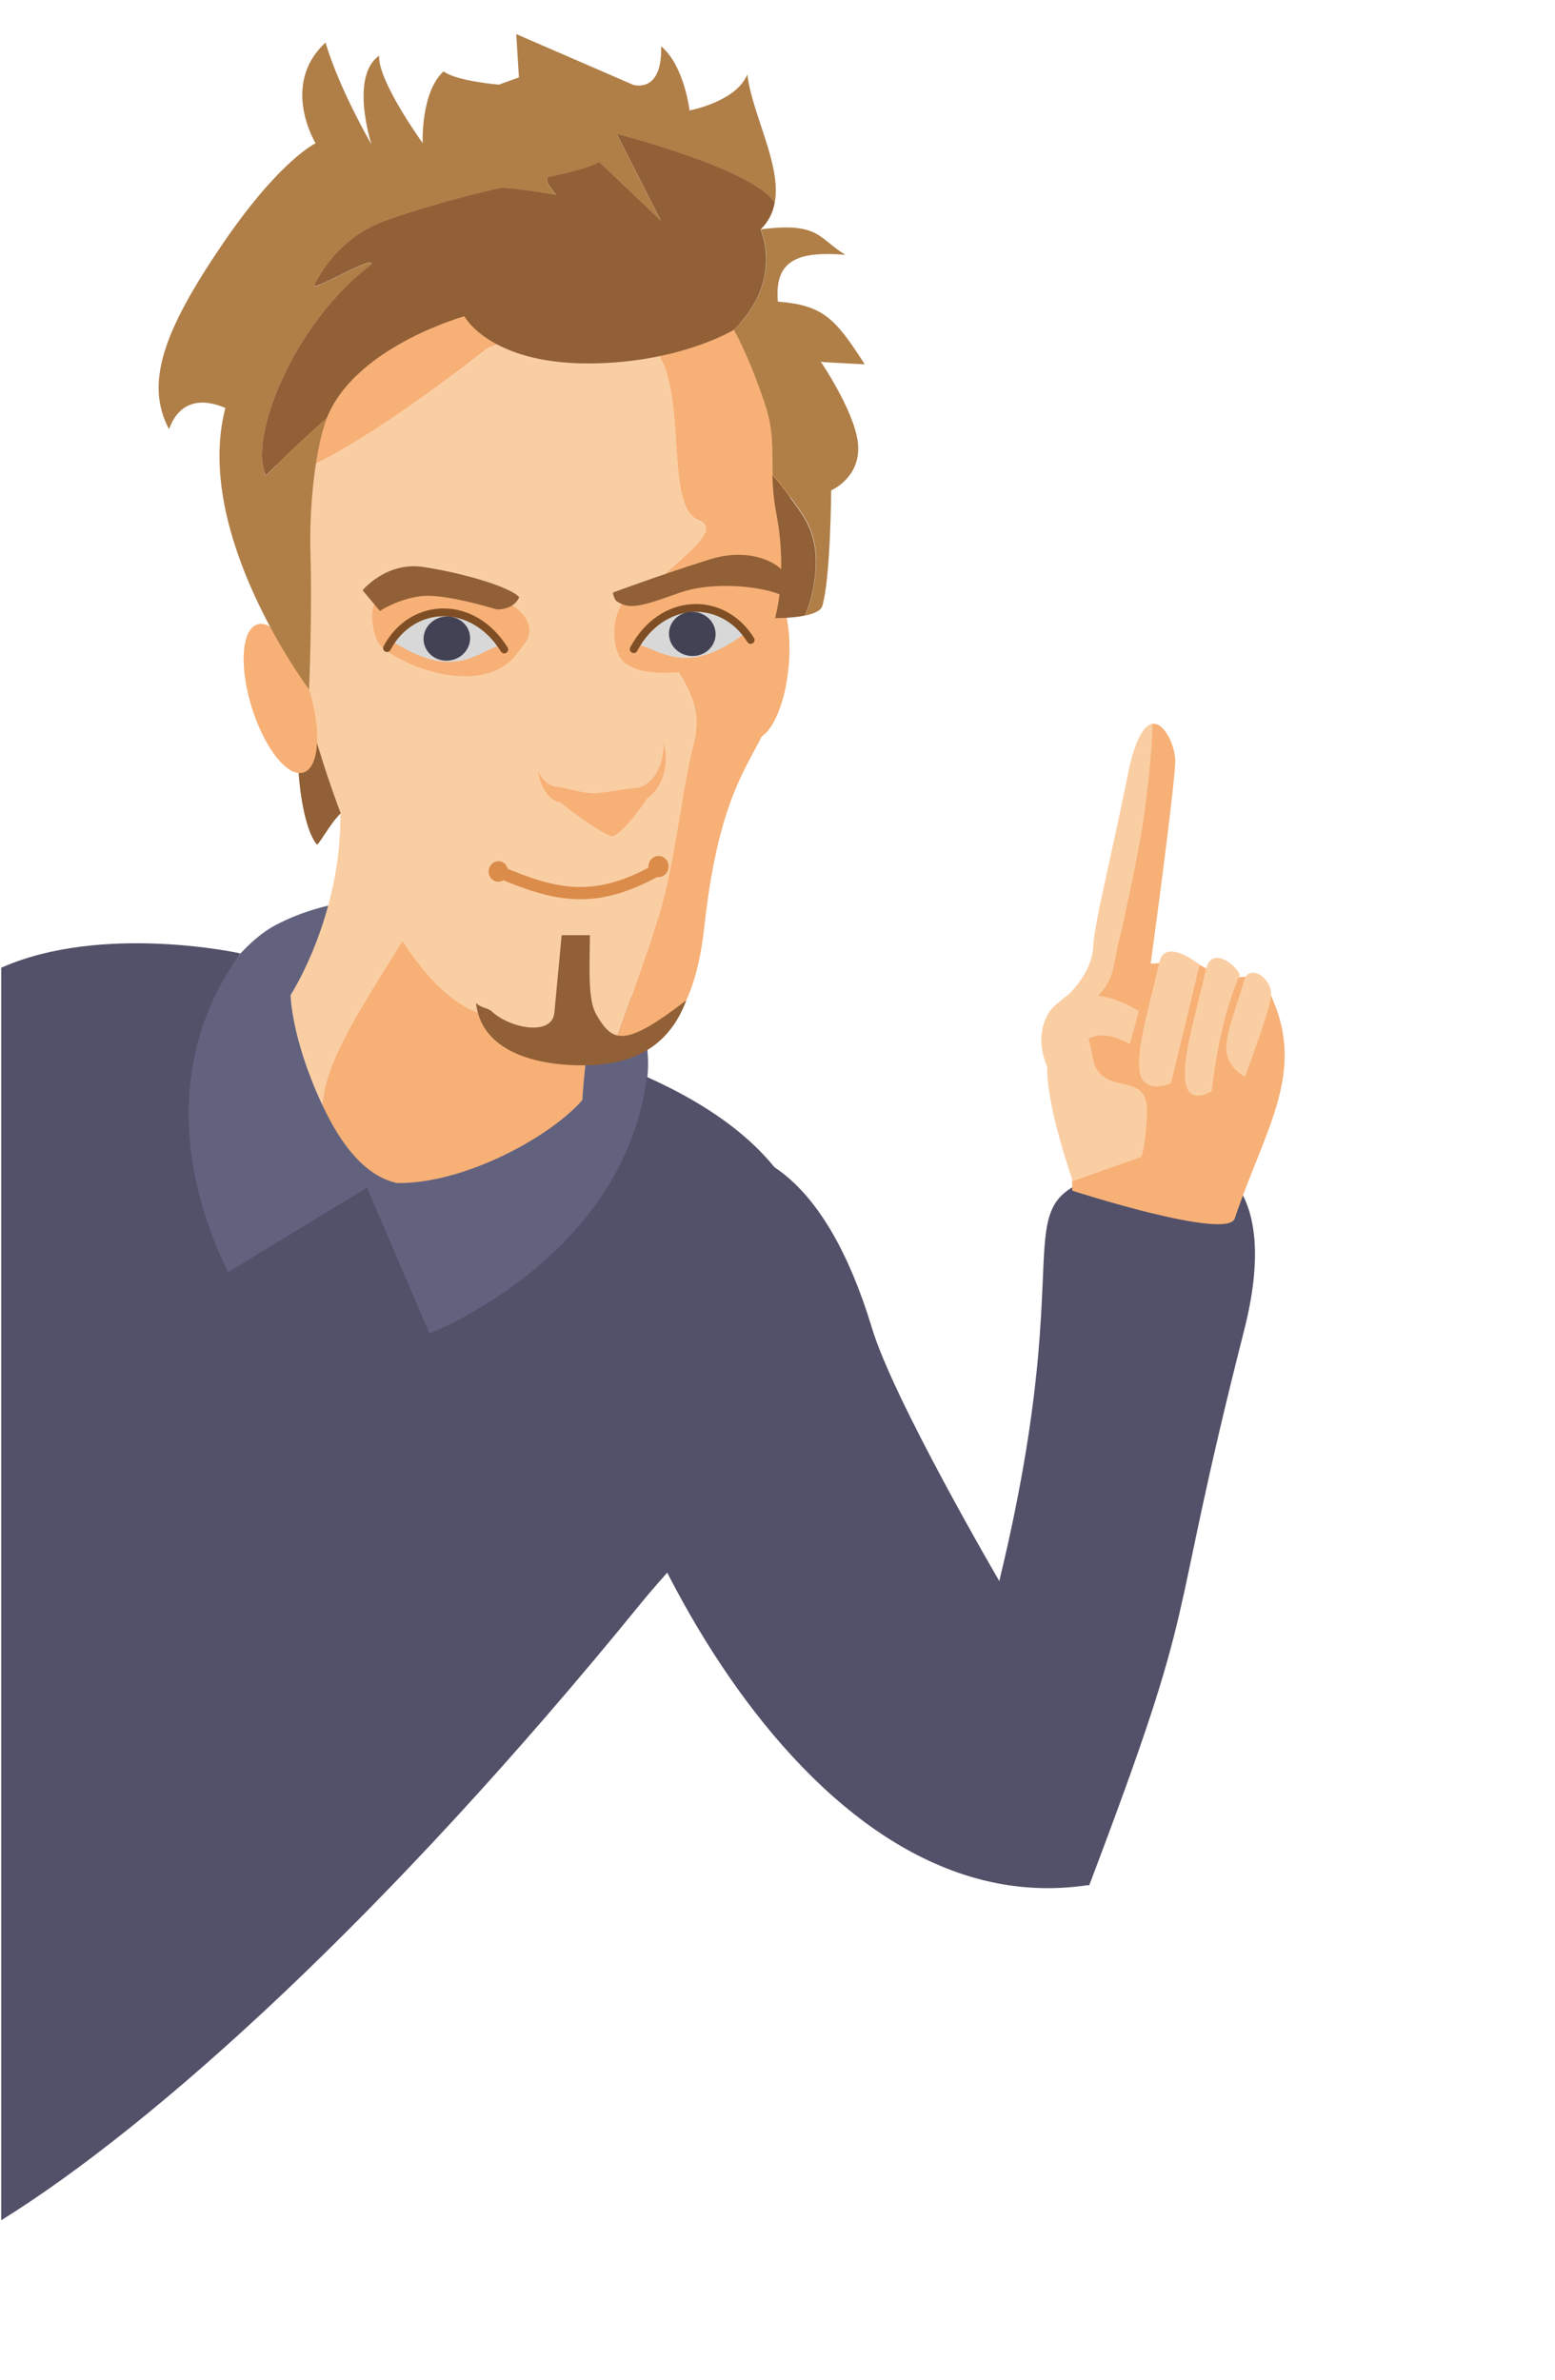 <svg xmlns="http://www.w3.org/2000/svg" xmlns:xlink="http://www.w3.org/1999/xlink" version="1.1" x="0px" y="0px" viewBox="0 0 880.4 1347.1" style="enable-background:new 0 0 880.4 1347.1;" xml:space="preserve">
					<style type="text/css">
						.st0{fill:#525169;}
						.st1{fill:#F7B076;}
						.st2{fill:#FACEA3;}
						.st3{fill:#62627F;}
						.st4{fill:#916036;}
						.st5{fill:#B07F48;}
						.st6{fill:none;stroke:#DB8C4A;stroke-width:6.922;stroke-linecap:round;stroke-miterlimit:10;}
						.st7{fill:#DB8C4A;}
						.st8{fill:#D8D8D8;}
						.st9{fill:none;stroke:#7F4E24;stroke-width:4.422;stroke-linecap:round;stroke-miterlimit:10;}
						.st10{fill:#424254;}
						.hidden{display:none;}
						.st12{display:inline;}						.st13{display:inline;fill:none;stroke:#7F4E24;stroke-width:4.088;stroke-linecap:round;stroke-miterlimit:10;}
						.st14{display:inline;fill:#525169;}
						.st15{display:inline;fill:#A5AAD8;}
						#eyes {	animation-name: blinking;	animation-duration: 5s;	animation-iteration-count: infinite; animation-timing-function: ease-in-out; } @keyframes blinking {	0% {		opacity: 1;	}	49% {		opacity: 1;	}	50% {		opacity: 0;	}	53% {		opacity: 1;	}	80% {	opacity: 1;	}	81% {		opacity: 0;	}	82% {		opacity: 1;	}	100% {	opacity: 1;	} }
					</style>
					<g id="Wojtek">
						<g id="arm-whole">
							<path id="arm" class="st0" d="M565.7,894.7c0,0-59.7-102.1-72-143c-53.3-176.3-169.3-84-164.5-10.7    c6.2,94.7,121.3,351.9,287.5,325.8L565.7,894.7z"/>
							<g id="forearm_1_">
								<path id="forearm" class="st0" d="M616.7,1067c65-171.3,41.9-134.1,87.7-314.1c21.1-82.9-16.8-102.8-44.4-96.7     c-110.3,24.5-40.2,15.7-94.2,238.5C565.7,894.7,504.6,1061.2,616.7,1067z"/>
								<g id="hand">
									<path class="st1" d="M720.7,566c-1.6-3.7-3.9-12-8.9-13c-5.5-1-11.6,1.2-19.4-0.7c-8-2-12.6-7.4-22-9.5      c-4.6-1-13.3,3.2-18.9,2.5c5.1-37.4,14.4-108.1,13.9-115.6c-0.5-8.3-6.3-21.1-13.1-20c-0.2,19.5-10.5,46.9-12.2,57.6      c-2,13-6.8,54.5-16.4,59.9c-9.6,5.5,8.4,26.1-3.2,37.7c-5.1,5.1-13.8,4.9-21.9,3.1c-6.1,5.4-11.3,26-3.6,39.9      c7.3,13.2,3,36.7,11.9,51.2c0.1,9.1,0.2,14.8,0.2,14.8s87.8,28.4,92,15.7C715.4,640.7,739,608.4,720.7,566z"/>
									<g>
										<path class="st2" d="M656.4,544.7c-4.8,21.7-13.2,47.9-11.2,61.6c2,13.7,17.8,6.8,17.8,6.8l16.2-67.1       C679.2,546,659.5,530.1,656.4,544.7z"/>
										<path class="st2" d="M682.7,548.9c-4.8,21.7-13.7,49.9-11.6,63.5s15,5.1,15,5.1s3.4-37.2,15.8-65.7       C700.8,547.1,685.9,534.3,682.7,548.9z"/>
										<path class="st2" d="M704.5,554.7c-4.1,14.5-12.2,33.5-9.8,42.4c2.4,8.9,10.2,12.2,10.2,12.2s13.7-36.1,14.7-45.4       C720.7,553.7,707.3,545,704.5,554.7z"/>
										<path class="st2" d="M625.4,609.7c-7.7-5.4-5.8-11.2-9.1-21.9c6.8-3,13.7-2.2,23.4,3.1l5.1-18.6c-8-5-15.8-7.8-22.9-8.8       c10.1-10.9,8.2-18.5,11.7-31.4c2.8-10.6,10.9-49.9,13-62.8c1.7-10.7,5.7-40.2,5.9-59.7c-4.7,0.8-9.9,8.4-14,29       c-10.1,50.3-18.9,83.3-19.6,97.6c-0.7,14.7-14.3,27-14.3,27s-2.4,1.6-6,4.8c-7.4,5.4-12.8,19.3-5.7,35.8       c-0.6,22.1,14.5,64.7,14.5,64.7l38.9-13.8c0,0,2.6-7.2,3.1-25.6S634.1,615.8,625.4,609.7z"/>
									</g>
								</g>
							</g>
						</g>
						<g id="top">
							<path id="collar" class="st3" d="M42.3,717.3c30.2-74.4,73.3-172.4,113.7-193.7c61.4-32.4,153.1-9.5,201.2,40.9    c6.4,6.7,12.4,33.5,8.5,49.6c26.6,66.4-4.7,158.8-61.4,178.6L42.3,717.3z"/>
							<path id="shirt" class="st0" d="M366.2,609.5c-12,96.3-109.6,139.7-123,145.3l-35.4-82.6l-78.8,47.9c-1.4-5.4-53.5-95.7,7-180.5    c0-0.1-78.2-17.2-135.3,8.1v708.9c86.4-53.7,217.6-171.4,362.5-349.6c18-22.1,60.3-65.8,71.3-86.4    C485.1,726,469.1,655.6,366.2,609.5z"/>
						</g>
						<g id="Neck">
							<path class="st1" d="M374.9,475.3c27.4-31.2-159.5-36.1-159.5-36.1c-10,43.4-32.9,148.1-32.5,187c10.1,21.5,23.8,39.5,42,43.4    c38.7,0.4,87.3-26.7,104.8-47C331.1,599.2,339.3,515.7,374.9,475.3z"/>
							<path class="st2" d="M192.7,459.9c0.8,58.8-28.2,103.3-28.2,103.3s0.4,25,18.4,63.1c-0.4-38.9,63.5-108.2,73.5-151.6    C256.4,474.6,192,408.1,192.7,459.9z"/>
						</g>
						<g id="head">
							<path id="back_hair" class="st4" d="M185.5,389.4l-11.2-2.5c-10.1,19.6-6.1,78.1,5.2,91.2c3.7-3,15.7-29.2,25.7-20L185.5,389.4z"/>
							<g>
								<path class="st2" d="M392.2,423.4c6.1-23.1-0.3-34-28.6-71.5c-13.4-17.8,53-49,32-57.3s-3.9-79-27.9-100     c-27.4-24.1-91.7,2.6-91.7,2.6s-85.8,68.3-118.3,72.7c5.1,35.2,9.4,86.4,10.4,102.5c1.3,21.1,42.6,176.1,100.9,200.2     c17.7,7.3,49.1,25.3,76.8,24.2c6.4-17.6,21-58.3,26.9-77.3C382.4,487.9,386.1,446.5,392.2,423.4z"/>
								<path class="st1" d="M398.7,525c12.1-111.1,44.1-93.7,41.8-156.3c-1.4-36.9,13.9-140.9,13.9-140.9l-37.6-47.4l-108.6-24     l-82.6-3.6L158.2,236l-2.3,22.4c0.6,3.5,1.2,7.4,1.8,11.4c32.5-4.3,118.3-72.7,118.3-72.7s64.4-26.6,91.7-2.6     c23.9,21,6.9,91.7,27.9,100s-45.5,39.6-32,57.3c28.4,37.5,34.7,48.3,28.6,71.5c-6.1,23.1-9.8,64.5-19.5,96.1     c-5.8,19-20.5,59.7-26.9,77.3C370.9,595.8,392.8,579.2,398.7,525z"/>
								<g>
									<path class="st1" d="M297,364.2c10.3-13.3-10.4-27.7-27.8-29.1c-21.8-1.7-33.4-2.4-44.3-1.7c-17.3,1.1-15.6,18.6-11.4,29.1      c4.2,10.5,59.2,36,80,6.4c0.9-1.2,1.7-2.4,2.6-3.5C296.4,365,296.7,364.6,297,364.2z"/>
									<path class="st1" d="M420,316.7c0,0-45.6,10.3-59.4,17.3c-15.8,8-14.9,32.1-8.4,39.6c13.2,15.3,69.5,3.5,88.4-10.6      C464.3,311.9,420,316.7,420,316.7z"/>
								</g>
							</g>
							<g id="ears">
								<ellipse transform="matrix(7.973001e-02 -0.997 0.997 7.973001e-02 21.965 772.981)" class="st1" cx="429.6" cy="374.6" rx="43.9" ry="17"/>

								<ellipse transform="matrix(0.955 -0.297 0.297 0.955 -110.201 64.939)" class="st1" cx="158.7" cy="395.3" rx="17" ry="43.9"/>
							</g>
							<g>
								<path class="st5" d="M464.8,204.8c-0.1-0.1-0.1-0.2-0.1-0.2S462.7,204.6,464.8,204.8z"/>
								<path class="st5" d="M150.6,269.2c-10.4-19.4,14.6-85.4,59.7-119.5c1.8-6-35.2,16.8-32.3,11.4c8.5-16.3,21.6-29.4,39.6-35.9     c19.3-7.1,42.8-13.4,64.8-18.6c4.5-1.1,32.6,3.8,32.6,3.8s-8.7-9.2-3.8-10.3c25.3-5.3,28-8.4,28-8.4l34.9,33.2l-24.9-49     c0,0,77.8,19.8,89.4,39c4.1-21.3-12.6-49.6-15.5-72.8c-6.2,15.5-32.7,20.4-32.7,20.4s-2.9-25.3-16.1-36.3     c0.8,27.1-15.8,21.8-15.8,21.8l-66.2-28.7l1.5,24.5l-11.3,4.1c0,0-23.9-1.9-31.4-7.5c-13,12-11.8,40.6-11.8,40.6     s-25.7-35.6-24.6-49.5c-16.9,11.7-4.4,50.2-4.4,50.2s-18.1-31-26-57.6c-25.9,23.9-5.6,57-5.6,57s-20.2,9.2-53.1,57.6     C92.8,187,81.8,216.8,95.7,242.9c6.4-17.5,20.3-17,31.9-12C108.9,302.5,175,390.2,175,390.2s1.8-43.5,0.8-76.3     c-0.9-28,2.9-60.6,9.2-77.1C165.9,253.7,150.6,269.2,150.6,269.2z"/>
								<path class="st5" d="M464.8,204.8c-2.2-0.2-0.1-0.2-0.1-0.2S464.7,204.7,464.8,204.8c2.1,0.2,8.4,0.6,24.8,1.4     c-16.9-26.4-23.7-33.4-49.2-35.5c-2.1-24.2,12.3-28.5,38.2-26.5c-15.3-9.2-14.5-18.7-47.9-14.4c0,0,13.4,28.7-15.2,56.9     c0,0,7.7,12.8,17.3,41c5.5,16.1,4.3,26.8,4.7,41.1c5.1,5.4,10.2,12.8,12.1,15.5c6,8.3,13.9,18.1,12.2,39c-0.8,9.8-3,18.5-6,25.1     c4.8-1,9-2.7,9.8-5.5c4.7-16,5-65.4,5-65.4s15.9-6.6,15.3-24.7C485.3,235.7,466.5,207.4,464.8,204.8z"/>
								<path class="st4" d="M430.6,129.9c4.5-4.4,7-9.5,8-15.1c-11.7-19.2-89.4-39-89.4-39l24.9,49l-34.9-33.2c0,0-2.7,3.1-28,8.4     c-4.9,1,3.8,10.3,3.8,10.3s-28.1-4.9-32.6-3.8c-22,5.2-45.4,11.5-64.8,18.6c-18,6.6-31.1,19.6-39.6,35.9     c-2.8,5.4,34.1-17.4,32.3-11.4c-45.1,34.1-70.1,100.1-59.7,119.5c0,0,15.3-15.6,34.4-32.4c0.4-1.1,0.9-2.2,1.3-3.1     c17.9-38.3,76.6-54.6,76.6-54.6s15.2,28.7,76.5,26.6c47.8-1.6,76-18.9,76-18.9C444,158.6,430.6,129.9,430.6,129.9z"/>
								<path class="st4" d="M449.4,284.4c-1.9-2.7-7-10.1-12.1-15.5c0.2,6.5,0.7,13.8,2.4,22.6c6.4,34.7-0.9,58.3-0.9,58.3     s9.2,0.2,16.9-1.4c3-6.5,5.2-15.3,6-25.1C463.3,302.6,455.4,292.7,449.4,284.4z"/>
							</g>
							<g id="nose">
								<path class="st1" d="M360.7,405c-4.1-0.1-7.8,2-10.8,5.4c-2.9-1.8-6.1-2.8-9.5-2.9c-4.2-0.1-8.2,1.3-11.6,3.8     c-2.5-3.4-5.7-5.6-9.3-5.6c-8.2-0.2-15.1,10.6-15.4,24c-0.2,12.8,5.6,23.4,13.3,24.5c8.6,7.2,25.3,18.6,28.9,19.1     c3.7,0.5,15.3-13.7,20.2-21.6c5.9-3.7,10.2-12.1,10.4-22C377.2,416.2,370,405.2,360.7,405z"/>
								<path class="st2" d="M359.6,397.5c-2.6,0-5,0.8-7.3,2.3c-4.4-3.7-9.9-6-15.9-6.1c-5.5-0.1-10.6,1.5-14.9,4.5     c-1.5-0.9-3.1-1.5-4.8-1.5c-8.2-0.2-15.1,10.6-15.4,24c-0.3,13.4,6.2,24.4,14.4,24.6c1.7,0,14.1,3.6,19.6,3.7     c6.1,0.1,20.7-2.9,23.3-2.9c9.2,0.2,16.9-10.6,17.2-24S368.8,397.7,359.6,397.5z"/>
							</g>
							<path id="Beard_57_" class="st4" d="M318,529.2l-4.1,43.7c-1.1,13.9-25.2,9.1-35.4-0.4c-2.6-2.4-5.9-1.7-9-4.9    c2.7,24.6,27.7,34.4,56.3,35.3c28.6,0.9,51.9-7.6,62.8-36.8c-35.2,27.1-41.7,23.9-50.9,8.3c-4.9-8.4-3.9-25.1-3.7-45.1H318z"/>
							<g id="Mouth">
								<path class="st6" d="M282.6,493.4c32.4,14,54.8,18.5,89.6-1.1"/>

									<ellipse transform="matrix(7.972988e-02 -0.997 0.997 7.972988e-02 -232.159 735.043)" class="st7" cx="282" cy="493.3" rx="5.8" ry="5.5"/>

									<ellipse transform="matrix(7.972988e-02 -0.997 0.997 7.972988e-02 -145.931 822.912)" class="st7" cx="372.7" cy="490.5" rx="6" ry="5.7"/>
							</g>
							<g id="eyes">
								<g id="eye_Left">
									<g id="Left_Eyeball_4_">
										<path class="st8" d="M422.8,357.7c0,0-12.3-11.7-28-12.1c-15.7-0.4-30.1,11.9-33.1,19.4C375.5,368.7,389.7,383,422.8,357.7z"/>
										<path class="st9" d="M425,362.2c-15.9-25.5-50.4-24.4-66.2,5.2"/>
									</g>

										<ellipse id="_x2B_Left_Pupil_4_" transform="matrix(8.157822e-02 -0.997 0.997 8.157822e-02 2.163 720.236)" class="st10" cx="391.9" cy="358.9" rx="12.5" ry="13.2"/>
								</g>
								<g id="eye_Right">
									<g id="Right_Eyeball_4_">
										<path class="st8" d="M221,362.2c0,0,11.5-12.5,27.2-14s30.8,9.9,34.3,17.2C269,370,255.7,385.2,221,362.2z"/>
										<path class="st9" d="M219.1,366.8c14.2-26.5,48.7-27.7,66.4,0.8"/>
									</g>

										<ellipse id="_x2B_Right_Pupil_4_" transform="matrix(0.989 -0.147 0.147 0.989 -50.537 41.308)" class="st10" cx="253.2" cy="361.3" rx="13.2" ry="12.5"/>
								</g>
							</g>
							<g id="Blink" class="hidden">
								<g class="st12">
									<path class="st1" d="M297,364.2c10.3-13.3-10.4-27.7-27.8-29.1c-21.8-1.7-33.4-2.4-44.3-1.7c-17.3,1.1-14.9,21.8-10.7,32.2      c4.2,10.5,58.5,32.9,79.3,3.2c0.9-1.2,1.7-2.4,2.6-3.5C296.4,365,296.7,364.6,297,364.2z"/>
									<path class="st1" d="M420,316.7c0,0-45.6,10.3-59.4,17.3c-15.8,8-14.9,32.1-8.4,39.6c13.2,15.3,69.5,3.5,88.4-10.6      C427.9,319.8,420,316.7,420,316.7z"/>
								</g>
								<path class="st13" d="M362.9,366.8c16.4,7.2,37.1,8.8,61.9-4.7"/>
								<path class="st13" d="M284.8,367.7c-16.4,7.2-37.1,8.8-61.9-4.7"/>
							</g>
							<g id="eyebrows">
								<path id="eyebrow_Right" class="st4" d="M281.1,344.9c0,0-29.4-9.2-42.8-7.5c-13.4,1.7-23.2,8.4-23.2,8.4l-9.8-11.7     c0,0,13.4-16.4,34.4-13.2c21,3.2,48.4,10.8,54.3,17.1C290.5,345.6,281.1,344.9,281.1,344.9z"/>
								<path id="eyebrow_Left" class="st4" d="M349.3,340.4c7.3,4.7,13.6,2.9,35.4-4.9s57.6-2.7,63.1,5.1c6.1-16.9-17.4-32.9-45.6-24.1     c-28.2,8.8-55.2,18.9-55.2,18.9S347.6,339.3,349.3,340.4z"/>
							</g>
							<g id="sunglasses" class="hidden">
								<path class="st14" d="M249,403.5l-20.2-1.1c-23.8-1.3-30.4-21.6-29.9-31.7l0.8-14c1-17.9,25-25.9,33.3-25.5l70.9,3.9     c8.3,0.5,14.7,9.1,14.1,19.3l-1,17.4C316.5,382,284.8,405.5,249,403.5z"/>
								<path class="st14" d="M406,400.5l19.2-1.7c22.7-2,28.3-21.5,27.5-31.1l-1.1-13.3c-1.5-17.1-24.6-23.9-32.5-23.3l-67.5,5.8     c-7.9,0.7-13.7,9.1-12.9,18.8l1.4,16.6C341,382,372,403.4,406,400.5z"/>
								<polygon class="st14" points="141.9,355.4 201.8,371.5 218.6,336.2 135,342.5    "/>
								<path class="st14" d="M315.2,371.8c6-12.8,22.2-13,25.5-1.4s9.9-33.3,9.9-33.3s-35.6,0.9-49.1-1     C288,334.3,315.2,371.8,315.2,371.8z"/>
								<path class="st15" d="M221.6,348c-5.5,7.2-19.6,19.3-2.4,16.6c17.2-2.7,38.5-8.4,33.9-14.6C248.4,343.9,221.6,348,221.6,348z"/>
								<path class="st15" d="M360.6,346.4c-5.5,7.2-19.6,19.3-2.4,16.6c17.2-2.7,38.5-8.4,33.9-14.6     C387.4,342.3,360.6,346.4,360.6,346.4z"/>
							</g>
						</g>
					</g>
					<g id="Wojtek2" class="hidden">
						<g id="arm_2_" class="st12">
							<path id="arm_3_" class="st0" d="M706.3,1046.1c0,0-60.5-103.5-73-144.9c-54-178.6-171.6-85.2-166.7-10.8    c6.3,95.9,122.9,356.6,291.3,330.2L706.3,1046.1z"/>
							<g id="forearm_2_">
								<path id="forearm_3_" class="st0" d="M757.9,1220.6c65.9-173.6,42.4-135.8,88.8-318.3c21.4-84-17-104.2-45-98     c-111.7,24.8-40.7,15.9-95.5,241.7C706.3,1046.1,644.4,1214.8,757.9,1220.6z"/>
								<g id="hand_1_">
									<path class="st1" d="M863.3,713c-1.6-3.7-4-12.2-9-13.1c-5.6-1-11.7,1.2-19.6-0.8c-8.1-2-12.8-7.5-22.3-9.6      c-4.7-1-13.5,3.2-19.1,2.5c5.1-37.9,14.6-109.5,14.1-117.1c-0.6-8.4-6.4-21.4-13.3-20.3c-0.2,19.8-10.7,47.5-12.4,58.4      c-2.1,13.2-6.9,55.2-16.6,60.7c-9.7,5.5,8.5,26.5-3.3,38.2c-5.2,5.2-14,5-22.2,3.2c-6.1,5.5-11.5,26.3-3.6,40.5      c7.4,13.3,3,37.2,12,51.9c0.1,9.2,0.2,15,0.2,15s88.9,28.8,93.2,15.9C857.9,788.7,881.9,755.9,863.3,713z"/>
									<g>
										<path class="st2" d="M798.1,691.4c-4.8,22-13.4,48.6-11.3,62.4c2.1,13.8,18,6.9,18,6.9l16.5-68       C821.2,692.7,801.3,676.6,798.1,691.4z"/>
										<path class="st2" d="M824.9,695.6c-4.8,22-13.8,50.5-11.8,64.4c2.1,13.8,15.2,5.2,15.2,5.2s3.5-37.7,16.1-66.6       C843.1,693.8,828.1,680.9,824.9,695.6z"/>
										<path class="st2" d="M846.9,701.6c-4.2,14.7-12.4,33.9-9.9,43c2.5,9,10.4,12.4,10.4,12.4s13.9-36.5,14.9-46       C863.3,700.5,849.7,691.7,846.9,701.6z"/>
										<path class="st2" d="M766.7,757.2c-7.8-5.5-5.9-11.4-9.2-22.2c6.9-3,13.9-2.3,23.7,3.2l5.2-18.8c-8.1-5.1-16-7.9-23.2-8.9       c10.3-11,8.3-18.7,11.8-31.8c2.9-10.8,11.1-50.5,13.2-63.7c1.7-10.9,5.8-40.7,6-60.5c-4.8,0.8-10,8.5-14.2,29.4       c-10.2,51-19.2,84.5-19.8,98.9c-0.7,14.9-14.5,27.4-14.5,27.4s-2.4,1.6-6.1,4.8c-7.5,5.5-12.9,19.6-5.8,36.3       c-0.6,22.4,14.7,65.6,14.7,65.6l39.5-14c0,0,2.6-7.3,3.1-26C791.6,758.3,775.5,763.5,766.7,757.2z"/>
									</g>
								</g>
							</g>
						</g>
						<g id="top_1_" class="st12">
							<path class="st3" d="M205.7,964.8c7.3-79.9,20-186.2,52.5-218.4c49.3-48.8,143.7-53.6,204.4-19.3c8,4.5,21.6,28.4,22.6,45    c44.8,55.8,41.6,153.3-6.9,188.7L205.7,964.8z"/>
							<path class="st0" d="M484.4,767.6c16.6,95.7-64.3,165.5-75.4,174.8l-57.9-68.8l-61.5,68.7c-2.9-4.8-79-76-45.8-174.7    c0-0.1-96.1,7.6-139.9,60c-20.4,8.8-20.7,30.3-38.5,70.5c-15.9,36-35,108.6-51.8,282.1c-7.5,77.4-11,128.8-12.9,168.9l552.3,1.9    c0.7-65.3,1.8-160.3,15-297.9c2.7-28.4,38.6-80.5,43.1-103.4C632,844.5,596.3,781.8,484.4,767.6z M144.6,1348.6    c3.1-35.6,12.5-150.8,16.7-164.6c2.2,30.5-2.7,140.2-2.1,164L144.6,1348.6z"/>
						</g>
						<g id="Neck_1_" class="st12">
							<path class="st1" d="M453.6,636.6c-4-41.4-163.1,11.9-163.1,11.9c3.1,44.4,11.6,151.3,23.3,188.4c15.9,17.6,34.3,30.9,52.8,29.3    c37.2-10.9,88-67.4,98.9-91.9C469.8,750,457.9,681.6,453.6,636.6z"/>
							<path class="st2" d="M272.2,675.1c-9.4,19.3-7.2,85.5-7.2,85.5s20.6,45,48.9,76.2c-11.7-37.1,0.3-135.3-2.8-179.8    C311.1,657.1,294.9,628.6,272.2,675.1z"/>
						</g>
						<g id="head_1_" class="st12">
							<path id="back_hair_1_" class="st4" d="M257.1,582.1l-11.2-2.5c-10.1,19.6-6.1,78.1,5.2,91.2c3.7-3,15.7-29.2,25.7-20L257.1,582.1    z"/>
							<g>
								<path class="st2" d="M463.8,616.1c6.1-23.1-0.3-34-28.6-71.5c-13.4-17.8,53-49,32-57.3s-3.9-79-27.9-100     c-27.4-24.1-91.7,2.6-91.7,2.6s-85.8,68.3-118.3,72.7c5.1,35.2,9.4,86.4,10.4,102.5c1.3,21.1,42.6,176.1,100.9,200.2     c17.7,7.3,49.1,25.3,76.8,24.2c6.4-17.6,21-58.3,26.9-77.3C454,680.5,457.7,639.2,463.8,616.1z"/>
								<path class="st1" d="M470.3,717.7c12.1-111.1,44.1-93.7,41.8-156.3c-1.4-36.9,13.9-140.9,13.9-140.9l-37.6-47.4l-108.6-24     l-82.6-3.6l-67.4,83.1l-2.3,22.4c0.6,3.5,1.2,7.4,1.8,11.4c32.5-4.3,118.3-72.7,118.3-72.7s64.4-26.6,91.7-2.6     c23.9,21,6.9,91.7,27.9,100s-45.5,39.6-32,57.3c28.4,37.5,34.7,48.3,28.6,71.5c-6.1,23.1-9.8,64.5-19.5,96.1     c-5.8,19-20.5,59.7-26.9,77.3C442.4,788.4,464.4,771.8,470.3,717.7z"/>
								<g>
									<path class="st1" d="M368.6,556.8c10.3-13.3-10.4-27.7-27.8-29.1c-21.8-1.7-33.4-2.4-44.3-1.7c-17.3,1.1-15.6,18.6-11.4,29.1      c4.2,10.5,59.2,36,80,6.4c0.9-1.2,1.7-2.4,2.6-3.5C367.9,557.6,368.2,557.2,368.6,556.8z"/>
									<path class="st1" d="M491.6,509.3c0,0-45.6,10.3-59.4,17.3c-15.8,8-14.9,32.1-8.4,39.6c13.2,15.3,69.5,3.5,88.4-10.6      C535.8,504.5,491.6,509.3,491.6,509.3z"/>
								</g>
							</g>
							<g id="ears_1_">
									<ellipse transform="matrix(7.973001e-02 -0.997 0.997 7.973001e-02 -104.211 1021.589)" class="st1" cx="501.2" cy="567.2" rx="43.9" ry="17"/>
									<ellipse transform="matrix(0.955 -0.297 0.297 0.955 -164.17 94.871)" class="st1" cx="230.2" cy="587.9" rx="17" ry="43.9"/>
							</g>
							<g>
								<path class="st5" d="M536.4,397.5c-0.1-0.1-0.1-0.2-0.1-0.2S534.2,397.3,536.4,397.5z"/>
								<path class="st5" d="M222.2,461.9c-10.4-19.4,14.6-85.4,59.7-119.5c1.8-6-35.2,16.8-32.3,11.4c8.5-16.3,21.6-29.4,39.6-35.9     c19.3-7.1,42.8-13.4,64.8-18.6c4.5-1.1,32.6,3.8,32.6,3.8s-8.7-9.2-3.8-10.3c25.3-5.3,28-8.4,28-8.4l34.9,33.2l-24.9-49     c0,0,77.8,19.8,89.4,39c4.1-21.3-12.6-49.6-15.5-72.8c-6.2,15.5-32.7,20.4-32.7,20.4s-2.9-25.3-16.1-36.3     c0.8,27.1-15.8,21.8-15.8,21.8L364,211.9l1.5,24.5l-11.3,4.1c0,0-23.9-1.9-31.4-7.5c-13,12-11.8,40.6-11.8,40.6     S285.3,238,286.4,224c-16.9,11.7-4.4,50.2-4.4,50.2s-18.1-31-26-57.6c-25.9,23.9-5.6,57-5.6,57s-20.2,9.2-53.1,57.6     c-32.9,48.4-43.9,78.2-29.9,104.4c6.4-17.5,20.3-17,31.9-12c-18.7,71.6,47.3,159.3,47.3,159.3s1.8-43.5,0.8-76.3     c-0.9-28,2.9-60.6,9.2-77.1C237.5,446.3,222.2,461.9,222.2,461.9z"/>
								<path class="st5" d="M536.4,397.5c-2.2-0.2-0.1-0.2-0.1-0.2S536.3,397.3,536.4,397.5c2.1,0.2,8.4,0.6,24.8,1.4     c-16.9-26.4-23.7-33.4-49.2-35.5c-2.1-24.2,12.3-28.5,38.2-26.5c-15.3-9.2-14.5-18.7-47.9-14.4c0,0,13.4,28.7-15.2,56.9     c0,0,7.7,12.8,17.3,41c5.5,16.1,4.3,26.8,4.7,41.1c5.1,5.4,10.2,12.8,12.1,15.5c6,8.3,13.9,18.1,12.2,39c-0.8,9.8-3,18.5-6,25.1     c4.8-1,9-2.7,9.8-5.5c4.7-16,5-65.4,5-65.4s15.9-6.6,15.3-24.7C556.9,428.4,538.1,400,536.4,397.5z"/>
								<path class="st4" d="M502.2,322.6c4.5-4.4,7-9.5,8-15.1c-11.7-19.2-89.4-39-89.4-39l24.9,49l-34.9-33.2c0,0-2.7,3.1-28,8.4     c-4.9,1,3.8,10.3,3.8,10.3s-28.1-4.9-32.6-3.8c-22,5.2-45.4,11.5-64.8,18.6c-18,6.6-31.1,19.6-39.6,35.9     c-2.8,5.4,34.1-17.4,32.3-11.4c-45.1,34.1-70.1,100.1-59.7,119.5c0,0,15.3-15.6,34.4-32.4c0.4-1.1,0.9-2.2,1.3-3.1     c17.9-38.3,76.6-54.6,76.6-54.6s15.2,28.7,76.5,26.6c47.8-1.6,76-18.9,76-18.9C515.6,351.2,502.2,322.6,502.2,322.6z"/>
								<path class="st4" d="M521,477.1c-1.9-2.7-7-10.1-12.1-15.5c0.2,6.5,0.7,13.8,2.4,22.6c6.4,34.7-0.9,58.3-0.9,58.3     s9.2,0.2,16.9-1.4c3-6.5,5.2-15.3,6-25.1C534.9,495.2,527,485.3,521,477.1z"/>
							</g>
							<g id="nose_1_">
								<path class="st1" d="M432.3,597.6c-4.1-0.1-7.8,2-10.8,5.4c-2.9-1.8-6.1-2.8-9.5-2.9c-4.2-0.1-8.2,1.3-11.6,3.8     c-2.5-3.4-5.7-5.6-9.3-5.6c-8.2-0.2-15.1,10.6-15.4,24c-0.2,12.8,5.6,23.4,13.3,24.5c8.6,7.2,25.3,18.6,28.9,19.1     c3.7,0.5,15.3-13.7,20.2-21.6c5.9-3.7,10.2-12.1,10.4-22C448.8,608.8,441.5,597.8,432.3,597.6z"/>
								<path class="st2" d="M431.1,590.1c-2.6,0-5,0.8-7.3,2.3c-4.4-3.7-9.9-6-15.9-6.1c-5.5-0.1-10.6,1.5-14.9,4.5     c-1.5-0.9-3.1-1.5-4.8-1.5c-8.2-0.2-15.1,10.6-15.4,24s6.2,24.4,14.4,24.6c1.7,0,14.1,3.6,19.6,3.7c6.1,0.1,20.7-2.9,23.3-2.9     c9.2,0.2,16.9-10.6,17.2-24C447.6,601.3,440.3,590.3,431.1,590.1z"/>
							</g>
							<path id="Beard_1_" class="st4" d="M389.5,721.9l-4.1,43.7c-1.1,13.9-25.2,9.1-35.4-0.4c-2.6-2.4-5.9-1.7-9-4.9    c2.7,24.6,27.7,34.4,56.3,35.3c28.6,0.9,51.9-7.6,62.8-36.8c-35.2,27.1-41.7,23.9-50.9,8.3c-4.9-8.4-3.9-25.1-3.7-45.1H389.5z"/>
							<g id="Mouth_1_">
								<path class="st6" d="M354.1,686.1c32.4,14,54.8,18.5,89.6-1.1"/>

									<ellipse transform="matrix(7.972988e-02 -0.997 0.997 7.972988e-02 -358.335 983.651)" class="st7" cx="353.6" cy="685.9" rx="5.8" ry="5.5"/>

									<ellipse transform="matrix(7.972988e-02 -0.997 0.997 7.972988e-02 -272.108 1071.52)" class="st7" cx="444.3" cy="683.1" rx="6" ry="5.7"/>
							</g>
							<g id="eyes_1_">
								<g id="eye_Left_1_">
									<g id="Left_Eyeball_1_">
										<path class="st8" d="M494.4,550.3c0,0-12.3-11.7-28-12.1c-15.7-0.4-30.1,11.9-33.1,19.4C447,561.3,461.3,575.6,494.4,550.3z"/>
										<path class="st9" d="M496.5,554.8c-15.9-25.5-50.4-24.4-66.2,5.2"/>
									</g>

										<ellipse id="_x2B_Left_Pupil_1_" transform="matrix(8.157822e-02 -0.997 0.997 8.157822e-02 -124.116 968.477)" class="st10" cx="463.4" cy="551.6" rx="12.5" ry="13.2"/>
								</g>
								<g id="eye_Right_1_">
									<g id="Right_Eyeball_1_">
										<path class="st8" d="M292.5,554.8c0,0,11.5-12.5,27.2-14s30.8,9.9,34.3,17.2C340.5,562.6,327.2,577.9,292.5,554.8z"/>
										<path class="st9" d="M290.7,559.5c14.2-26.5,48.7-27.7,66.4,0.8"/>
									</g>

										<ellipse id="_x2B_Right_Pupil_1_" transform="matrix(0.989 -0.147 0.147 0.989 -78.177 53.974)" class="st10" cx="324.7" cy="553.9" rx="13.2" ry="12.5"/>
								</g>
							</g>
							<g id="Blink_1_" class="hidden">
								<g class="st12">
									<path class="st1" d="M370,560.5c10.3-13.3-10.4-27.7-27.8-29.1c-21.8-1.7-33.4-2.4-44.3-1.7c-17.3,1.1-14.9,21.8-10.7,32.2      c4.2,10.5,58.5,32.9,79.3,3.2c0.9-1.2,1.7-2.4,2.6-3.5C369.4,561.3,369.7,560.9,370,560.5z"/>
									<path class="st1" d="M493.1,513c0,0-45.6,10.3-59.4,17.3c-15.8,8-14.9,32.1-8.4,39.6c13.2,15.3,69.5,3.5,88.4-10.6      C500.9,516.2,493.1,513,493.1,513z"/>
								</g>
								<path class="st13" d="M436,563.2c16.4,7.2,37.1,8.8,61.9-4.7"/>
								<path class="st13" d="M357.9,564c-16.4,7.2-37.1,8.8-61.9-4.7"/>
							</g>
							<g id="eyebrows_1_">
								<path id="eyebrow_Right_1_" class="st4" d="M352.6,537.5c0,0-29.4-9.2-42.8-7.5c-13.4,1.7-23.2,8.4-23.2,8.4l-9.8-11.7     c0,0,13.4-16.4,34.4-13.2c21,3.2,48.4,10.8,54.3,17.1C362,538.3,352.6,537.5,352.6,537.5z"/>
								<path id="eyebrow_Left_1_" class="st4" d="M420.8,533.1c7.3,4.7,13.6,2.9,35.4-4.9s57.6-2.7,63.1,5.1     c6.1-16.9-17.4-32.9-45.6-24.1c-28.2,8.8-55.2,18.9-55.2,18.9S419.1,532,420.8,533.1z"/>
							</g>
							<g id="sunglasses_1_" class="hidden">
								<path class="st14" d="M326.3,590.6l-20.2-1.1c-23.8-1.3-30.4-21.6-29.9-31.7l0.8-14c1-17.9,25-25.9,33.3-25.5l70.9,3.9     c8.3,0.5,14.7,9.1,14.1,19.3l-1,17.4C393.9,569.1,362.1,592.6,326.3,590.6z"/>
								<path class="st14" d="M483.4,587.6l19.2-1.7c22.7-2,28.3-21.5,27.5-31.1l-1.1-13.3c-1.5-17.1-24.6-23.9-32.5-23.3l-67.5,5.8     c-7.9,0.7-13.7,9.1-12.9,18.8l1.4,16.6C418.4,569.2,449.4,590.6,483.4,587.6z"/>
								<polygon class="st14" points="219.2,542.5 279.2,558.6 295.9,523.3 212.4,529.6    "/>
								<path class="st14" d="M392.6,559c6-12.8,22.2-13,25.5-1.4c3.3,11.6,9.9-33.3,9.9-33.3s-35.6,0.9-49.1-1     C365.4,521.4,392.6,559,392.6,559z"/>
								<path class="st15" d="M298.9,535.2c-5.5,7.2-19.6,19.3-2.4,16.6s38.5-8.4,33.9-14.6S298.9,535.2,298.9,535.2z"/>
								<path class="st15" d="M437.9,533.6c-5.5,7.2-19.6,19.3-2.4,16.6s38.5-8.4,33.9-14.6S437.9,533.6,437.9,533.6z"/>
							</g>
						</g>
					</g>
					<g id="wojtek_3" class="hidden">
						<g id="arm_4_" class="st12">
							<path id="arm_5_" class="st0" d="M114.2,395.4c0,0,84,85.5,106.3,122.5c96.2,159.9,187.2,40.4,164.3-30.5    C355.1,396,178.1,171.9,21.3,238.9L114.2,395.4z"/>
							<g id="forearm_4_">
								<path id="forearm_5_" class="st0" d="M21.3,238.9C0,423.3,13.5,381,13.3,569.2c-0.1,86.7,42.1,96.8,67.6,84     c102.2-51.5,35.6-25.4,33.2-257.8C114.2,395.4,132.8,216.7,21.3,238.9z"/>
								<g id="hand_2_">
									<path class="st1" d="M43.7,756.9c2.5,3.2,6.9,10.8,12,10.5c5.7-0.4,11.1-4.1,19.2-4.1c8.4,0,14.2,4.1,24,3.8      c4.8-0.1,12.3-6.5,17.9-7.1c4.3,38,12.7,109.8,15,117c2.6,8,11.5,19.2,17.8,16.4c-4.7-19.2-1.3-48.7-2.3-59.7      c-1.2-13.3-6.8-55.2,1.2-63c8-7.7-14.7-23.6-6.2-37.9c3.8-6.3,12.3-8.3,20.8-8.5c4.6-6.8,4.7-28.4-6.4-40.1      c-10.5-11.1-12-35.3-24.4-47.4c-2.3-8.9-3.9-14.5-3.9-14.5s-93.3-6-94.3,7.5C30.3,682.1,15.2,719.8,43.7,756.9z"/>
									<g>
										<path class="st2" d="M112.2,761.8c-0.7-22.5,1.1-50.4-4.3-63.3c-5.4-12.9-19.1-2.3-19.1-2.3l0.7,69.9       C89.5,766.2,112.7,776.9,112.2,761.8z"/>
										<path class="st2" d="M85.3,764.2c-0.7-22.5,1-52.4-4.4-65.3c-5.4-12.9-16-1.3-16-1.3s5.9,37.4,0.8,68.5       C68,770.5,85.7,779.3,85.3,764.2z"/>
										<path class="st2" d="M62.4,763.9c0.4-15.3,3.7-35.9-0.9-44.1c-4.6-8.2-13.1-9.4-13.1-9.4s-4.5,38.8-3.1,48.3       C46.8,769,62.1,774.2,62.4,763.9z"/>
										<path class="st2" d="M126.5,690.3c8.9,3.4,8.5,9.6,14.4,19.3c-6,4.6-12.9,5.6-23.8,2.7l-0.4,19.5c9.1,2.9,17.5,3.7,24.7,2.9       c-7.2,13.2-3.5,20.2-3.6,33.8c-0.1,11.2,1.7,51.7,2.9,65c1,11,4.4,40.9,9,60.1c4.4-1.9,7.6-10.7,6.5-32       c-2.6-52-2.2-86.6-5-100.7c-3-14.6,7.3-30.1,7.3-30.1s2-2.2,4.7-6.2c5.9-7.2,7.7-22.2-3.3-36.6c-4.9-21.9-30.4-60-30.4-60       l-34.8,23.3c0,0-0.7,7.7,3.4,25.9C102.1,695.4,116.4,686.4,126.5,690.3z"/>
									</g>
								</g>
							</g>
						</g>
						<g id="top_2_" class="st12">
							<path class="st3" d="M619.4,351.4c12.6,79.3,26.3,185.4,2.7,224.6c-35.8,59.5-126.2,87.2-193.4,68.9c-8.9-2.4-27.9-22.2-32.9-38.1    c-57.1-43.1-78-138.4-39.7-184.7L619.4,351.4z"/>
							<path class="st0" d="M397.6,611c-39.5-88.7,21.7-176.2,30.2-188l73,52.5l42.7-81.7c4,3.9,95.3,54.3,87.3,158.2    c0,0.1,91.3-31,120.9-92.5c17.6-13.5,12.7-34.5,20-77.8c6.5-38.8-15.8-78.8,9.3-248.2C792.4,56.4,798,40,799.9,0H223.1    c-0.7,65.3,2.4,218,23.3,354.7c4.3,28.2-17.6,87.5-16.4,110.8C235.6,572.6,285.7,624.6,397.6,611z M654.2,0    c-3.1,35.6-19.8,172-22.5,186.2C626,156.2,617.6,23.8,616.9,0H654.2z"/>
						</g>
						<g id="Neck_2_" class="st12">
							<path class="st2" d="M448.5,724.4c10.3,40.3,159.3-36.9,159.3-36.9c-9.9-43.4-34.8-147.7-52.2-182.5    c-18.5-14.9-38.6-25.2-56.7-20.8c-35,16.5-76.5,80.2-83.5,106.1C414.9,614.8,437.3,680.6,448.5,724.4z"/>
							<path class="st1" d="M621.8,658.2c6.3-20.5-6.1-85.6-6.1-85.6s-27.3-41.2-60.1-67.7c17.3,34.9-9.9,97.9,0,141.3    C555.6,646.2,606.5,707.7,621.8,658.2z"/>
						</g>
						<g id="head_2_" class="st12">
							<g id="ears_2_">

									<ellipse transform="matrix(0.986 -0.167 0.167 0.986 -127.86 83.929)" class="st1" cx="434" cy="800.5" rx="17" ry="43.9"/>

									<ellipse transform="matrix(0.853 -0.522 0.522 0.853 -271.037 466.201)" class="st1" cx="691.5" cy="713.9" rx="17" ry="43.9"/>
							</g>
							<g>
								<path class="st1" d="M733.7,834c-0.9,0.2-1.8,0.5-2.8,0.9c1.6,3.8,3.1,7.4,4.5,10.7L733.7,834z"/>
								<path class="st2" d="M735.4,845.6c-1.5-3.3-3-6.9-4.5-10.7c-13.6-32.9-30.4-81.5-35.3-96.8c-6.5-20.2-84.5-160.2-147-169.3     c-18.9-2.7-53.8-12.5-80.4-4.6c-24,7.1-41.2,28.5-33.7,82.5c15.5,110.7-19.8,101.7-2.2,161.7c0.5,1.7,1,3.6,1.5,5.6     c2.5,10.1,5,23.9,7.4,38.7c6.8,43.2,12.2,95.7,12.2,95.7l48.1,36.7l111.1-3.4l80.9-16.8l45-97.1L735.4,845.6z"/>
								<path class="st1" d="M589.6,584.8c19.3,32.6,99.2,157.5,87.9,259.1s-30,137.6-30,137.6l106.7-30.7l-62.6-222.1     c0,0-39.4-75.4-70.9-111.9C610,604.4,589.6,584.8,589.6,584.8z"/>
							</g>
							<path class="st5" d="M684.6,722.5c0,0,76.1,72.9,75.5,146.8c12.5,1.9,18.7,65.9,40.5,109.4c-40.1-22.9-43.7,44.5-43.7,44.5    s36.7,61.5,17.4,91.1c-14.2-23.9-37.1-54.9-37.1-54.9s19.3,39.7,5.8,55.2c-2.3-13.8-38.9-51-38.9-51s11.2,36.5,1.5,51.3    c-8.7-3.6-32.3,0.4-32.3,0.4l-10,6.8l7.5,23.4l-71.2-11.6c0,0-17.4-1.1-9.9,25c-15.6-7.5-28.5-52.4-28.5-52.4s-20.5,32.4-22.7,49    c-10.7-27.5-53.6-91.9-37.7-117.9c-5.6,2.2-4,14-16.4,27.2c-11.4-24.7-12.9-27.7-11.4-10.3c-10.1-7.5-22.8-39.1-22.8-39.1    s-1.3-22.8-6.3-40.2c-5-17.4-3.1-48.7-3.1-48.7s-22.8-58.7-22.2-75.3c0.3-7.7,20.2-24.8,20.2-24.8s-1.3,24.6,13.4,56.7    c12,26.2,9,39.3,22.5,60c16.2,25,26.8,35.5,26.8,35.5s23.2-23.7,69.1-37c58.9-17,80.7,7,80.7,7s53-30.2,60.9-71.7    c3.2-16.5-1.3-51.6-9.5-80.4C693.5,765.2,684.6,722.5,684.6,722.5z"/>
							<g id="nose_2_">
								<path class="st1" d="M500.8,753.8c3.9-0.9,7.1-3.8,9.1-7.9c3.2,1,6.6,1.2,10,0.4c4.1-1,7.6-3.3,10.3-6.5c3.3,2.7,6.9,4,10.4,3.2     c8-1.9,12-14,9-27c-2.9-12.5-11.2-21.3-18.9-20.4c-10.2-4.9-29.1-11.8-32.7-11.4c-3.7,0.4-11.5,17.1-14.3,25.9     c-4.9,5-6.9,14.2-4.7,23.9C482.1,747,491.9,755.9,500.8,753.8z"/>
								<path class="st2" d="M503.8,760.8c2.5-0.6,4.7-2,6.5-4c5.2,2.5,11,3.4,16.9,2c5.3-1.2,9.9-4.1,13.3-8c1.7,0.5,3.4,0.7,5,0.3     c8-1.9,12-14,9-27c-3-13.1-12-22.1-20-20.3c-1.7,0.4-14.5,0-19.9,1.2c-5.9,1.4-19.4,7.9-21.9,8.5c-9,2.1-13.8,14.4-10.8,27.4     C485.1,754,494.8,762.9,503.8,760.8z"/>
							</g>
							<path id="Beard_2_" class="st4" d="M511.8,622.9l-6.7-43.3c-2.3-13.7,22.2-15,34.4-8.3c3.1,1.7,6.1,0.2,9.9,2.5    c-8.6-23.2-35.3-26.5-63.3-20.4s-48.4,20.1-51.8,51.1c27.5-34.9,34.6-33.4,47.4-20.5c6.8,6.9,9.9,23.4,14.7,42.8L511.8,622.9z"/>
							<g id="Mouth_2_">
								<path class="st6" d="M554.9,648.9c-34.9-5.6-57.6-4.5-86.6,23.1"/>

									<ellipse transform="matrix(0.986 -0.167 0.167 0.986 -100.781 102.132)" class="st7" cx="555.5" cy="648.9" rx="5.5" ry="5.8"/>

									<ellipse transform="matrix(0.986 -0.167 0.167 0.986 -106.187 87.88)" class="st7" cx="468.2" cy="673.9" rx="5.7" ry="6"/>
							</g>
							<g id="eyes_2_">
								<g id="eye_Left_2_">
									<g id="Left_Eyeball_2_">
										<path class="st8" d="M452.2,814.9c0,0,14.8,8.4,30.1,4.9c15.3-3.5,26.2-18.9,27.3-26.9C495.5,792.6,478.1,782.3,452.2,814.9z"/>
										<path class="st9" d="M449.1,811.1c21.7,20.8,54.9,11.3,62.9-21.3"/>
									</g>

										<ellipse id="_x2B_Left_Pupil_2_" transform="matrix(0.986 -0.166 0.166 0.986 -126.801 90.91)" class="st10" cx="481.9" cy="806.1" rx="13.2" ry="12.5"/>
								</g>
								<g id="eye_Right_2_">
									<g id="Right_Eyeball_2_">
										<path class="st8" d="M646.8,761c0,0-8.1,15-22.9,20.2c-14.8,5.2-32.3-2-37.5-8.2C598.4,765.2,607.5,747.2,646.8,761z"/>
										<path class="st9" d="M647.5,756.1c-7.2,29.2-40.4,38.8-64.6,15.6"/>
									</g>

										<ellipse id="_x2B_Right_Pupil_2_" transform="matrix(0.923 -0.386 0.386 0.923 -249.297 297.177)" class="st10" cx="615.8" cy="769.8" rx="13.2" ry="12.5"/>
								</g>
							</g>
							<g id="Blink_2_" class="hidden">
								<g class="st12">
									<path class="st2" d="M575.6,775.2c-7.1,15.3,16.2,24.8,33.5,22.3c21.6-3.1,33.1-5,43.6-8c16.7-4.8,9.8-24.5,3.4-33.8      c-6.4-9.3-64.3-19.3-78.1,14.1c-0.6,1.4-1.2,2.7-1.8,4C576,774.3,575.8,774.7,575.6,775.2z"/>
									<path class="st2" d="M465.9,848.4c0,0,42.3-20,54.3-29.8c13.7-11.2,7.5-34.6-0.5-40.5c-16.2-12-68.6,11.7-83.9,29.7      C457.5,847,465.9,848.4,465.9,848.4z"/>
								</g>
								<path class="st13" d="M510.7,787c-17.6-3.5-38.1-0.5-59.4,18"/>
								<path class="st13" d="M586.7,769.1c14.4-10.6,34.3-16.7,61.4-8.9"/>
							</g>
							<g id="eyebrows_2_">
								<path id="eyebrow_Right_2_" class="st4" d="M592.8,792.6c0,0,30.8,1.7,43.3-3.2c12.6-4.9,20.5-13.8,20.5-13.8l12.4,8.9     c0,0-9,19.2-30.1,21.2s-49.5,1.4-56.9-3.3C583.5,794.1,592.8,792.6,592.8,792.6z"/>
								<path id="eyebrow_Left_2_" class="st4" d="M527.8,813.6c-8.2-2.7-13.9,0.5-33.1,13.5c-19.2,13-55.2,16.8-62.5,10.6     c-1.8,17.9,25,27.6,50.2,12.2s48.9-31.9,48.9-31.9S529.7,814.2,527.8,813.6z"/>
							</g>
							<path class="st4" d="M737.9,833.9c14.9,16.2,6.8,86.4-28.5,130.5c-0.3,6.3,36.9,40.2,31.5,37.3c-22.9-12.7-29.4-14.3-45.2-3.5    c-17,11.6,0.8,35.3-19.3,45.8c-4.1,2.2-58.9-15.7-58.9-15.7s10.7,6.8,6.2,9c-23.2,11.3-0.4,33.2-0.4,33.2l-66.6-41.8l37,71.3    c0,0-130.6-30.2-93-62.4c0,0-20-24.5,0.8-58.9c20.8-34.4,127.7-65.5,167.6-47.5C690.2,940.7,737.9,833.9,737.9,833.9z"/>
							<g id="sunglasses_2_" class="hidden">
								<path class="st14" d="M603.6,730.8l19.8-4c23.4-4.7,34.8,13.3,36.8,23.3l2.7,13.7c3.5,17.6-17.7,31.3-25.9,33l-69.7,13.9     c-8.2,1.6-16.5-5.2-18.5-15.2l-3.4-17.1C543.6,768.5,568.5,737.9,603.6,730.8z"/>
								<path class="st14" d="M452.3,772.9l-18.2,6.4c-21.5,7.5-22.1,27.9-18.9,37l4.4,12.6c5.7,16.2,29.8,17.1,37.3,14.4l63.9-22.5     c7.5-2.6,11-12.3,7.8-21.4l-5.5-15.7C519.9,774.6,484.5,761.5,452.3,772.9z"/>
								<polygon class="st14" points="719.4,750.7 657.3,750.1 649.9,788.5 729.2,761.6    "/>
								<path class="st14" d="M547.4,778c-2.6,13.8-18.3,18.1-24.3,7.7c-6.1-10.4-1.3,34.7-1.3,34.7s34.3-9.8,47.8-11.3     C583.1,807.6,547.4,778,547.4,778z"/>
								<path class="st15" d="M644,777.7c3.5-8.3,14.2-23.5-1.8-16.6S607,778.9,613,783.7C619.1,788.4,644,777.7,644,777.7z"/>
								<path class="st15" d="M509.8,813.9c3.5-8.3,14.2-23.5-1.8-16.6s-35.2,17.8-29.2,22.5C484.8,824.6,509.8,813.9,509.8,813.9z"/>
							</g>
						</g>
					</g>
				</svg>